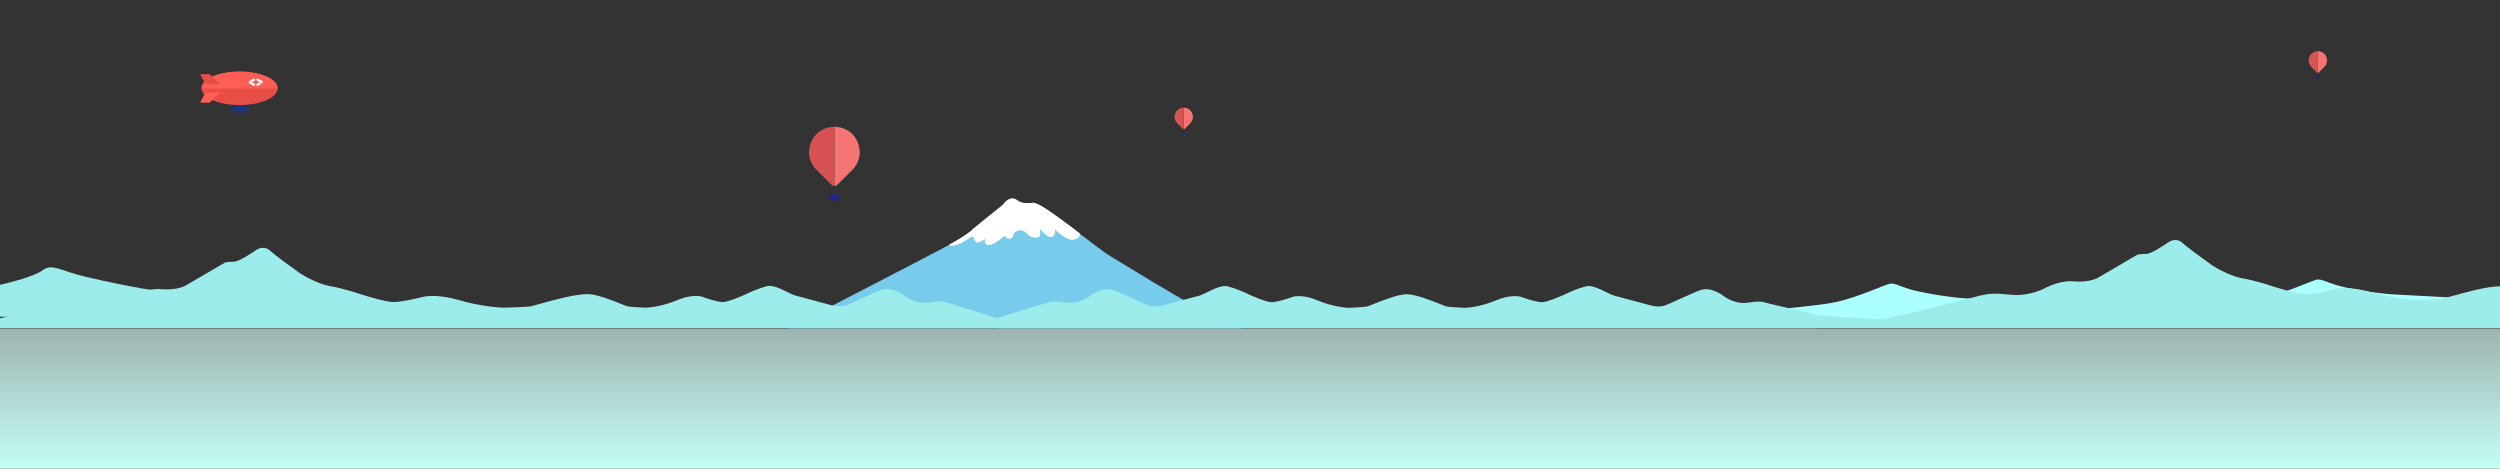 <svg viewBox="0 0 5760 1080" fill="none" xmlns="http://www.w3.org/2000/svg">
    <rect x="0" y="0" width="5760" height="1080" fill="#333333" stroke="none"/>
    <path d="M4230 696.001C4188.4 705.201 4045.67 717.168 3979.5 722.001V740.5H4776.5V696.001H4685C4647 694.001 4562.8 689.5 4530 687.5C4489 685 4425.5 674.001 4400.5 666.501C4375.5 659.001 4365.5 652.001 4355 653.501C4344.5 655.001 4282 684.501 4230 696.001Z" fill="#ABFFFF"/>
    <path d="M5213.5 686.704C5171.9 695.904 5029.17 707.871 4963 712.704V731.203H5760V686.704H5668.5C5630.5 684.704 5546.3 680.203 5513.5 678.203C5472.5 675.703 5409 664.704 5384 657.204C5359 649.704 5349 642.704 5338.5 644.204C5328 645.704 5265.5 675.204 5213.5 686.704Z" fill="#ABFFFF"/>
    <rect y="757" width="5760" height="323" fill="url(#paint0_linear)"/>
    <path d="M2175.04 570.378C2134.37 592.354 1918.73 703.713 1816 756.645H2863C2810.95 748.693 2595.53 611.824 2560.1 591.342C2524.68 570.86 2401.07 464.835 2378.9 467.967C2361.16 470.473 2350.14 466.923 2346.85 464.835C2331.81 449.991 2317.13 462.987 2311.67 471.341C2230.22 548.45 2225.88 542.908 2175.04 570.378Z" fill="#76CCEA"/>
    <path d="M2205.55 563.596C2190.9 568.415 2187.08 565.604 2187 563.596C2204.91 554.358 2236.25 534.39 2240.49 528.414C2262.01 509.86 2310.92 472.221 2312.3 470.1C2315.97 463.353 2323.63 459.096 2327 457.811C2329.81 456.606 2337.46 455.835 2345.56 462.389C2353.65 468.944 2369.81 468.494 2376.88 467.45C2380.54 465.715 2387.89 468.815 2391.1 470.582C2398.33 470.1 2485.56 534.92 2487.49 537.571C2489.41 540.222 2487.49 550.101 2472.3 552.511C2460.16 554.439 2439.29 537.25 2430.38 528.414C2431.34 539.402 2427.89 544.077 2426.04 545.041C2417.28 550.071 2403.69 537.016 2395.25 526.483C2397.75 532.683 2396.51 540.813 2395.2 545.041C2389.81 548.013 2376.26 550.68 2365.07 537.571C2353.89 524.462 2340.82 532.109 2335.68 537.571C2335.27 541.748 2332.98 550.101 2327 550.101C2319.53 550.101 2320.98 550.101 2317.12 545.041C2313.27 539.981 2301.46 558.535 2283.63 563.596C2269.36 567.644 2268.21 556.286 2269.41 550.101C2267.96 551.708 2263.05 555.644 2254.95 558.535C2244.83 562.15 2244.59 545.523 2240.49 545.041C2236.4 544.559 2223.87 557.571 2205.55 563.596Z" fill="white"/>
    <path d="M98.426 622.593C81.891 635.62 25.919 650.509 0 656.324V729.603L344 736L360.5 669C327.363 666.674 234.156 646.786 192.423 636.551C140.258 623.756 119.096 606.309 98.426 622.593Z" fill="#9DECEC"/>
    <path fill-rule="evenodd" clip-rule="evenodd" d="M4565.44 680.374C4584.83 676.453 4592.5 674.901 4633.16 679.106C4667.71 682.68 4698.7 670.577 4711.36 664.078C4722.78 657.715 4752.17 645.638 4778.39 648.238C4804.6 650.837 4825.06 644.447 4832.01 640.927L4925.11 586.501C4928.09 585.959 4936.43 584.876 4945.96 584.876C4955.5 584.876 4984.69 566.192 4998.1 556.85C5003.56 553.466 5017.16 549.215 5027.89 559.287C5038.61 569.36 5079.03 598.685 5097.9 612.089C5110.06 619.941 5140.94 636.784 5167.16 641.333C5193.38 645.882 5225.75 655.955 5238.66 660.423C5256.04 665.973 5294.81 677.238 5310.9 677.888C5326.99 678.537 5363.78 670.306 5380.17 666.109C5390.1 663.266 5420.98 660.829 5465.07 673.826C5509.16 686.823 5551.46 690.614 5567.1 690.885C5582.25 690.479 5615.37 689.341 5626.69 688.042C5629.92 687.67 5638.83 685.183 5650.86 681.822C5680.88 673.437 5730.37 659.61 5760 659.61V756H4406.5H4356H4295.5H4184.5V756.328H3241.5H3241H2295V756L1354 756H0V733.255C44.438 723.371 137.783 702.711 155.658 699.137C156.967 698.875 158.221 698.622 159.428 698.377L159.443 698.374C178.831 694.453 186.501 692.901 227.156 697.106C261.714 700.68 292.696 688.577 305.358 682.078C316.777 675.715 346.171 663.638 372.387 666.238C398.603 668.837 419.06 662.447 426.011 658.927L519.108 604.501C522.087 603.959 530.428 602.876 539.961 602.876C549.495 602.876 578.69 584.192 592.096 574.85C597.557 571.466 611.162 567.215 621.887 577.287C632.611 587.36 673.028 616.685 691.895 630.089C704.06 637.941 734.943 654.784 761.159 659.333C787.376 663.882 819.748 673.955 832.658 678.423C850.036 683.973 888.814 695.238 904.901 695.888C920.988 696.537 957.78 688.306 974.165 684.109C984.095 681.266 1014.98 678.829 1059.07 691.826C1103.16 704.823 1145.46 708.614 1161.1 708.885C1176.25 708.479 1209.36 707.341 1220.69 706.042C1223.92 705.67 1232.83 703.183 1244.86 699.822C1274.88 691.436 1324.37 677.61 1354 677.61C1374.18 677.611 1408.73 691.373 1429.8 699.764L1429.8 699.765C1438.32 703.155 1444.63 705.668 1446.9 706.042C1454.79 707.342 1477.86 708.479 1488.42 708.885C1499.31 708.614 1528.79 704.824 1559.51 691.826C1590.24 678.829 1611.76 681.266 1618.68 684.109C1630.1 688.306 1655.73 696.538 1666.94 695.888C1678.15 695.238 1705.17 683.974 1717.28 678.423C1726.28 673.955 1748.84 663.882 1767.11 659.333C1779.99 656.125 1798.52 665.233 1813.94 672.81C1820.38 675.978 1826.28 678.878 1831 680.499L1915.17 703.082C1927.34 706.347 1939.88 707.219 1951.56 702.495C1961.35 698.537 1973.61 692.925 1985.91 687.289C2007.44 677.432 2029.12 667.503 2038.01 666.238C2056.28 663.639 2076.76 675.715 2084.72 682.078C2093.54 688.577 2115.13 700.681 2139.21 697.107C2167.54 692.902 2172.89 694.453 2186.4 698.375C2187.24 698.62 2188.12 698.874 2189.03 699.137C2201.39 702.684 2265.52 723.049 2296.77 733.021C2328.48 722.937 2394.24 702.973 2406.47 699.465C2407.38 699.203 2408.26 698.948 2409.1 698.703C2422.61 694.781 2427.96 693.23 2456.29 697.435C2480.37 701.009 2501.96 688.905 2510.78 682.407C2518.74 676.043 2539.22 663.967 2557.49 666.566C2566.38 667.831 2588.06 677.76 2609.59 687.618C2621.89 693.253 2634.15 698.865 2643.94 702.823C2655.62 707.547 2668.16 706.675 2680.33 703.41L2764.5 680.827C2769.22 679.206 2775.12 676.306 2781.56 673.138C2796.98 665.561 2815.51 656.453 2828.39 659.661C2846.66 664.21 2869.22 674.283 2878.22 678.751C2890.33 684.302 2917.35 695.566 2928.56 696.216C2939.77 696.866 2965.4 688.634 2976.82 684.437C2983.74 681.594 3005.26 679.157 3035.99 692.154C3066.71 705.152 3096.19 708.943 3107.08 709.213C3117.64 708.807 3140.71 707.67 3148.6 706.37C3150.87 705.996 3157.18 703.483 3165.69 700.093L3165.7 700.092C3186.59 691.77 3220.76 678.164 3241 677.941V677.939L3241.25 677.939L3241.5 677.939V677.941C3261.74 678.164 3295.91 691.77 3316.8 700.092L3316.81 700.093C3325.32 703.483 3331.63 705.996 3333.9 706.37C3341.79 707.67 3364.86 708.807 3375.42 709.213C3386.31 708.943 3415.79 705.152 3446.51 692.154C3477.24 679.157 3498.76 681.594 3505.68 684.437C3517.1 688.634 3542.73 696.866 3553.94 696.216C3565.15 695.566 3592.17 684.302 3604.28 678.751C3613.28 674.283 3635.84 664.21 3654.11 659.661C3666.99 656.453 3685.52 665.561 3700.94 673.138C3707.38 676.306 3713.28 679.206 3718 680.827L3802.17 703.41C3814.34 706.675 3826.88 707.547 3838.56 702.823C3848.35 698.865 3860.61 693.253 3872.91 687.618C3894.44 677.76 3916.12 667.831 3925.01 666.566C3943.28 663.967 3963.76 676.043 3971.72 682.407C3980.54 688.905 4002.13 701.009 4026.21 697.435C4054.54 693.23 4059.89 694.781 4073.4 698.703C4074.24 698.948 4075.12 699.203 4076.03 699.465C4080.27 700.68 4090.57 702.993 4103.55 705.904L4103.58 705.91L4103.58 705.911C4128.79 711.566 4164.07 719.478 4184.5 726C4198.8 726.854 4216.54 728.154 4235.73 729.561C4266.13 731.79 4300.19 734.287 4330.06 735.704C4387.88 726.485 4503.23 696.971 4561.66 681.137C4562.97 680.874 4564.23 680.62 4565.44 680.374Z" fill="#9DECEC"/>
    <path d="M536.794 258.999L529.596 233.594H575.325L568.974 258.999H536.794Z" fill="#16387F"/>
    <ellipse cx="552.034" cy="203.532" rx="87.649" ry="38.532" fill="#E74E46"/>
    <path fill-rule="evenodd" clip-rule="evenodd" d="M639.678 203.955C639.681 203.814 639.683 203.673 639.683 203.532C639.683 182.251 600.441 165 552.034 165C503.627 165 464.386 182.251 464.386 203.532C464.386 203.673 464.387 203.814 464.391 203.955H639.678Z" fill="#FF5E55"/>
    <path d="M507.577 194.216H473.703L461 170.928H483.018L507.577 194.216Z" fill="#E64E46"/>
    <path d="M507.577 213.271H473.279L461 236.559H483.018L507.577 213.271Z" fill="#FF5E55"/>
    <path opacity="0.998" d="M583.71 197.407L574.206 192.092C572.894 191.358 572.444 189.733 573.202 188.462C573.959 187.191 575.638 186.755 576.95 187.489L586.454 192.804C587.766 193.537 588.216 195.163 587.458 196.434C586.701 197.705 585.022 198.14 583.71 197.407Z" fill="white"/>
    <path opacity="0.998" d="M593.297 197.765C592.824 197.765 592.358 197.646 591.942 197.42C591.519 197.189 591.166 196.849 590.918 196.435C590.74 196.139 590.623 195.809 590.575 195.466C590.527 195.123 590.548 194.774 590.639 194.439C590.732 194.095 590.893 193.772 591.114 193.491C591.334 193.21 591.61 192.977 591.923 192.805L597.311 189.792L601.426 192.093C601.839 192.323 602.303 192.446 602.776 192.449C603.248 192.453 603.714 192.338 604.13 192.115L594.666 197.408C594.248 197.642 593.776 197.765 593.297 197.765ZM604.861 191.545C605.051 191.335 605.206 191.096 605.321 190.837C605.207 191.097 605.052 191.336 604.861 191.545ZM605.534 189.588C605.508 189.265 605.422 188.95 605.28 188.659C605.423 188.95 605.509 189.265 605.534 189.588H605.534ZM604.498 187.705C604.394 187.626 604.284 187.554 604.17 187.49L604.13 187.468C604.259 187.537 604.382 187.616 604.498 187.705L604.498 187.705Z" fill="white"/>
    <path opacity="0.998" d="M591.922 185.772L601.426 191.087C602.739 191.821 604.417 191.385 605.174 190.114C605.932 188.843 605.482 187.218 604.17 186.483L594.666 181.169C593.354 180.435 591.676 180.87 590.918 182.141C590.16 183.412 590.61 185.038 591.922 185.772Z" fill="white"/>
    <path opacity="0.998" d="M572.956 189.572C572.881 189.339 572.84 189.096 572.834 188.851C572.84 189.096 572.881 189.339 572.956 189.572V189.572ZM581.064 188.786L576.949 186.484C576.537 186.255 576.074 186.132 575.602 186.128C575.13 186.124 574.665 186.238 574.249 186.46L583.71 181.169C584.126 180.937 584.594 180.815 585.07 180.813C585.546 180.81 586.015 180.929 586.433 181.157C586.856 181.388 587.21 181.728 587.457 182.142C587.636 182.438 587.753 182.768 587.801 183.111C587.849 183.454 587.827 183.803 587.737 184.138C587.644 184.483 587.482 184.805 587.262 185.086C587.041 185.367 586.766 185.6 586.453 185.772L581.064 188.786H581.064ZM573.243 187.389C573.295 187.308 573.35 187.231 573.41 187.156C573.35 187.231 573.295 187.308 573.243 187.389Z" fill="white"/>
    <path d="M1922.46 428.079H1926.75L1964.4 390.757C1971.34 383.931 1984.22 364.929 1980.26 343.527C1974.18 301.78 1939.19 291.783 1922.46 292.004V428.079Z" fill="#F57575"/>
    <path d="M1922.54 428.083H1918.25L1880.6 390.761C1873.66 383.935 1860.78 364.933 1864.74 343.531C1870.82 301.784 1905.81 291.787 1922.54 292.007V428.083Z" fill="#D75353"/>
    <path d="M1912.88 447.896H1932.04V458.428C1932.04 460.637 1930.25 462.428 1928.04 462.428H1916.88C1914.67 462.428 1912.88 460.637 1912.88 458.428V447.896Z" fill="#1F238D"/>
    <path d="M2727.27 297.504H2728.83L2742.53 283.927C2745.05 281.444 2749.74 274.531 2748.29 266.745C2746.08 251.558 2733.36 247.921 2727.27 248.001V297.504Z" fill="#F57575"/>
    <path d="M2727.3 297.505H2725.73L2712.04 283.928C2709.51 281.445 2704.83 274.532 2706.27 266.746C2708.48 251.559 2721.21 247.922 2727.3 248.002V297.505Z" fill="#D75454"/>
    <path d="M2723.78 304.713H2730.75V308.192C2730.75 309.19 2729.94 310 2728.94 310H2725.59C2724.59 310 2723.78 309.19 2723.78 308.192V304.713Z" fill="#1F238D"/>
    <path d="M5340.27 167.504H5341.83L5355.53 153.927C5358.05 151.444 5362.74 144.531 5361.29 136.745C5359.08 121.558 5346.36 117.921 5340.27 118.001V167.504Z" fill="#F57575"/>
    <path d="M5340.3 167.505H5338.73L5325.04 153.928C5322.51 151.445 5317.83 144.532 5319.27 136.746C5321.48 121.559 5334.21 117.922 5340.3 118.002V167.505Z" fill="#D75454"/>
    <path d="M5336.78 174.713H5343.75V178.192C5343.75 179.19 5342.94 180 5341.94 180H5338.59C5337.59 180 5336.78 179.19 5336.78 178.192V174.713Z" fill="#1F238D"/>
    <defs>
    <linearGradient id="paint0_linear" x1="2880" y1="757" x2="2880" y2="1080" gradientUnits="userSpaceOnUse">
    <stop stop-color="#D7F9F4" stop-opacity="0.65"/>
    <stop offset="1" stop-color="#C2FFF6"/>
    </linearGradient>
    </defs>
    </svg>
    